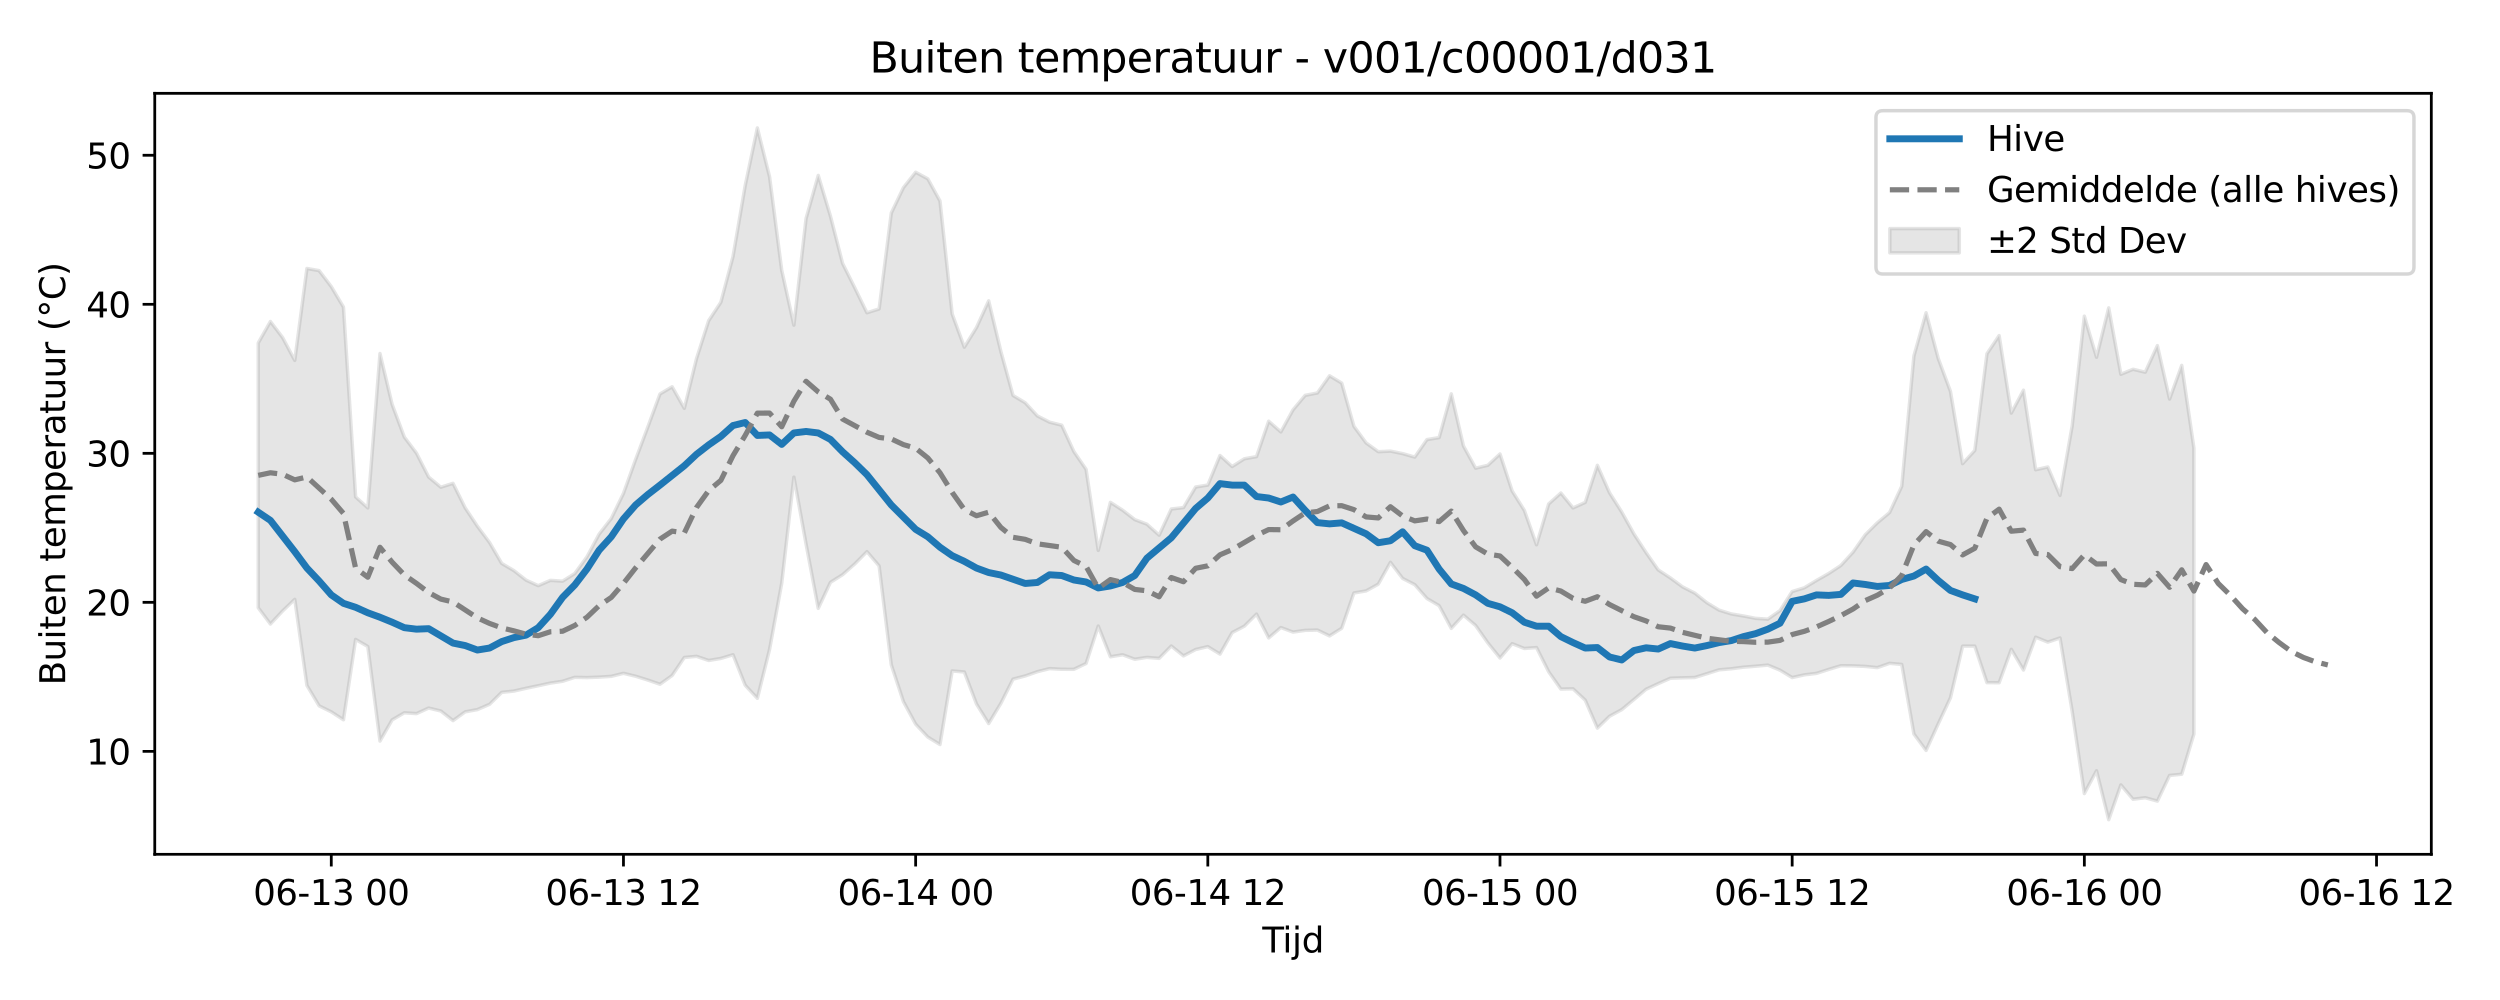 <?xml version="1.0" encoding="utf-8" standalone="no"?>
<!DOCTYPE svg PUBLIC "-//W3C//DTD SVG 1.1//EN"
  "http://www.w3.org/Graphics/SVG/1.1/DTD/svg11.dtd">
<svg xmlns:xlink="http://www.w3.org/1999/xlink" width="720pt" height="288pt" viewBox="0 0 720 288" xmlns="http://www.w3.org/2000/svg" version="1.1">
 <defs>
  <style type="text/css">*{stroke-linejoin: round; stroke-linecap: butt}</style>
 </defs>
 <g id="figure_1">
  <g id="patch_1">
   <path d="M 0 288 
L 720 288 
L 720 0 
L 0 0 
z
" style="fill: #ffffff"/>
  </g>
  <g id="axes_1">
   <g id="patch_2">
    <path d="M 44.57 246.04 
L 700.218 246.04 
L 700.218 26.88 
L 44.57 26.88 
z
" style="fill: #ffffff"/>
   </g>
   <g id="FillBetweenPolyCollection_1">
    <defs>
     <path id="m00e445d13a" d="M 74.372 -189.231 
L 74.372 -112.964 
L 77.878 -108.28 
L 81.384 -112.03 
L 84.891 -115.388 
L 88.397 -90.591 
L 91.903 -84.717 
L 95.409 -82.982 
L 98.915 -80.703 
L 102.421 -103.844 
L 105.927 -101.803 
L 109.434 -74.57 
L 112.94 -80.675 
L 116.446 -82.719 
L 119.952 -82.478 
L 123.458 -84.085 
L 126.964 -83.226 
L 130.47 -80.46 
L 133.977 -82.995 
L 137.483 -83.636 
L 140.989 -85.155 
L 144.495 -88.603 
L 148.001 -88.968 
L 151.507 -89.775 
L 155.013 -90.506 
L 158.519 -91.263 
L 162.026 -91.792 
L 165.532 -92.922 
L 169.038 -92.852 
L 172.544 -92.981 
L 176.05 -93.211 
L 179.556 -94.084 
L 183.062 -93.246 
L 186.569 -92.146 
L 190.075 -90.939 
L 193.581 -93.462 
L 197.087 -98.641 
L 200.593 -98.975 
L 204.099 -97.783 
L 207.605 -98.37 
L 211.112 -99.434 
L 214.618 -90.635 
L 218.124 -86.88 
L 221.63 -100.952 
L 225.136 -120.021 
L 228.642 -150.576 
L 232.148 -131.307 
L 235.655 -112.793 
L 239.161 -120.283 
L 242.667 -122.487 
L 246.173 -125.584 
L 249.679 -129.12 
L 253.185 -125.013 
L 256.691 -96.541 
L 260.197 -85.916 
L 263.704 -79.442 
L 267.21 -75.721 
L 270.716 -73.566 
L 274.222 -94.768 
L 277.728 -94.462 
L 281.234 -85.247 
L 284.74 -79.619 
L 288.247 -85.425 
L 291.753 -92.405 
L 295.259 -93.325 
L 298.765 -94.554 
L 302.271 -95.441 
L 305.777 -95.245 
L 309.283 -95.236 
L 312.79 -96.912 
L 316.296 -107.693 
L 319.802 -98.844 
L 323.308 -99.425 
L 326.814 -98.135 
L 330.32 -98.675 
L 333.826 -98.385 
L 337.333 -101.949 
L 340.839 -99.102 
L 344.345 -100.938 
L 347.851 -101.778 
L 351.357 -99.616 
L 354.863 -105.818 
L 358.369 -107.656 
L 361.875 -111.138 
L 365.382 -104.273 
L 368.888 -107.269 
L 372.394 -105.96 
L 375.9 -106.452 
L 379.406 -106.543 
L 382.912 -104.856 
L 386.418 -107.062 
L 389.925 -117.223 
L 393.431 -117.813 
L 396.937 -119.753 
L 400.443 -126.049 
L 403.949 -121.425 
L 407.455 -119.611 
L 410.961 -115.624 
L 414.468 -113.572 
L 417.974 -107.026 
L 421.48 -110.839 
L 424.986 -107.844 
L 428.492 -102.854 
L 431.998 -98.496 
L 435.504 -102.628 
L 439.011 -101.238 
L 442.517 -101.501 
L 446.023 -94.518 
L 449.529 -89.545 
L 453.035 -89.621 
L 456.541 -86.359 
L 460.047 -78.305 
L 463.553 -81.718 
L 467.06 -83.619 
L 470.566 -86.534 
L 474.072 -89.49 
L 477.578 -91.123 
L 481.084 -92.669 
L 484.59 -92.788 
L 488.096 -92.884 
L 491.603 -93.972 
L 495.109 -95.095 
L 498.615 -95.397 
L 502.121 -95.85 
L 505.627 -96.13 
L 509.133 -96.452 
L 512.639 -94.998 
L 516.146 -92.858 
L 519.652 -93.642 
L 523.158 -94.068 
L 526.664 -95.204 
L 530.17 -96.274 
L 533.676 -96.237 
L 537.182 -96.076 
L 540.689 -95.727 
L 544.195 -96.962 
L 547.701 -96.646 
L 551.207 -76.608 
L 554.713 -71.871 
L 558.219 -79.548 
L 561.725 -87.025 
L 565.231 -101.908 
L 568.738 -101.918 
L 572.244 -91.395 
L 575.75 -91.375 
L 579.256 -100.991 
L 582.762 -95.026 
L 586.268 -104.496 
L 589.774 -103.07 
L 593.281 -104.269 
L 596.787 -83.137 
L 600.293 -59.454 
L 603.799 -66.025 
L 607.305 -51.922 
L 610.811 -61.947 
L 614.317 -57.815 
L 617.824 -58.256 
L 621.33 -57.279 
L 624.836 -64.669 
L 628.342 -65.021 
L 631.848 -76.608 
L 631.848 -158.951 
L 631.848 -158.951 
L 628.342 -182.77 
L 624.836 -173.06 
L 621.33 -188.462 
L 617.824 -180.808 
L 614.317 -181.65 
L 610.811 -180.207 
L 607.305 -199.331 
L 603.799 -185.113 
L 600.293 -196.949 
L 596.787 -165.369 
L 593.281 -145.324 
L 589.774 -153.505 
L 586.268 -152.708 
L 582.762 -175.626 
L 579.256 -169.032 
L 575.75 -191.351 
L 572.244 -186.124 
L 568.738 -158.272 
L 565.231 -154.466 
L 561.725 -175.311 
L 558.219 -184.743 
L 554.713 -197.928 
L 551.207 -185.489 
L 547.701 -147.95 
L 544.195 -140.385 
L 540.689 -137.448 
L 537.182 -133.975 
L 533.676 -128.974 
L 530.17 -125.146 
L 526.664 -122.83 
L 523.158 -120.843 
L 519.652 -118.718 
L 516.146 -117.642 
L 512.639 -112.139 
L 509.133 -109.684 
L 505.627 -109.911 
L 502.121 -110.596 
L 498.615 -111.192 
L 495.109 -112.281 
L 491.603 -114.405 
L 488.096 -117.186 
L 484.59 -118.976 
L 481.084 -121.551 
L 477.578 -123.859 
L 474.072 -128.854 
L 470.566 -134.243 
L 467.06 -140.543 
L 463.553 -146.069 
L 460.047 -153.988 
L 456.541 -143.311 
L 453.035 -141.718 
L 449.529 -146.014 
L 446.023 -142.877 
L 442.517 -131.097 
L 439.011 -141.022 
L 435.504 -146.593 
L 431.998 -157.259 
L 428.492 -153.998 
L 424.986 -153.157 
L 421.48 -159.555 
L 417.974 -174.575 
L 414.468 -161.973 
L 410.961 -161.399 
L 407.455 -156.363 
L 403.949 -157.362 
L 400.443 -158.08 
L 396.937 -157.914 
L 393.431 -160.45 
L 389.925 -165.237 
L 386.418 -177.663 
L 382.912 -179.774 
L 379.406 -174.82 
L 375.9 -174.148 
L 372.394 -169.967 
L 368.888 -163.602 
L 365.382 -166.694 
L 361.875 -156.491 
L 358.369 -155.872 
L 354.863 -153.633 
L 351.357 -156.816 
L 347.851 -148.302 
L 344.345 -147.739 
L 340.839 -141.822 
L 337.333 -141.407 
L 333.826 -133.87 
L 330.32 -137.028 
L 326.814 -138.354 
L 323.308 -141.07 
L 319.802 -143.32 
L 316.296 -129.482 
L 312.79 -152.834 
L 309.283 -157.944 
L 305.777 -165.541 
L 302.271 -166.418 
L 298.765 -168.211 
L 295.259 -172.015 
L 291.753 -174.103 
L 288.247 -186.781 
L 284.74 -201.362 
L 281.234 -193.684 
L 277.728 -188.007 
L 274.222 -197.6 
L 270.716 -230.114 
L 267.21 -236.495 
L 263.704 -238.401 
L 260.197 -233.977 
L 256.691 -226.643 
L 253.185 -199.029 
L 249.679 -197.926 
L 246.173 -205.134 
L 242.667 -212.142 
L 239.161 -225.791 
L 235.655 -237.477 
L 232.148 -225.067 
L 228.642 -194.353 
L 225.136 -210.173 
L 221.63 -237.11 
L 218.124 -251.158 
L 214.618 -234.572 
L 211.112 -214.145 
L 207.605 -200.943 
L 204.099 -195.645 
L 200.593 -184.704 
L 197.087 -170.405 
L 193.581 -176.605 
L 190.075 -174.531 
L 186.569 -165.005 
L 183.062 -155.669 
L 179.556 -145.9 
L 176.05 -138.68 
L 172.544 -134.168 
L 169.038 -127.615 
L 165.532 -122.824 
L 162.026 -120.623 
L 158.519 -120.858 
L 155.013 -119.333 
L 151.507 -120.923 
L 148.001 -123.671 
L 144.495 -125.732 
L 140.989 -131.755 
L 137.483 -136.462 
L 133.977 -141.723 
L 130.47 -148.805 
L 126.964 -147.684 
L 123.458 -150.606 
L 119.952 -157.486 
L 116.446 -162.129 
L 112.94 -171.51 
L 109.434 -186.192 
L 105.927 -141.724 
L 102.421 -144.891 
L 98.915 -199.563 
L 95.409 -205.458 
L 91.903 -210.059 
L 88.397 -210.685 
L 84.891 -184.212 
L 81.384 -190.798 
L 77.878 -195.407 
L 74.372 -189.231 
z
" style="stroke: #808080; stroke-opacity: 0.2"/>
    </defs>
    <g clip-path="url(#p3cb24a5e88)">
     <use xlink:href="#m00e445d13a" x="0" y="288" style="fill: #808080; fill-opacity: 0.2; stroke: #808080; stroke-opacity: 0.2"/>
    </g>
   </g>
   <g id="matplotlib.axis_1">
    <g id="xtick_1">
     <g id="line2d_1">
      <defs>
       <path id="m44e65274ff" d="M 0 0 
L 0 3.5 
" style="stroke: #000000; stroke-width: 0.8"/>
      </defs>
      <g>
       <use xlink:href="#m44e65274ff" x="95.409" y="246.04" style="stroke: #000000; stroke-width: 0.8"/>
      </g>
     </g>
     <g id="text_1">
      <!-- 06-13 00 -->
      <g transform="translate(72.929 260.638) scale(0.1 -0.1)">
       <defs>
        <path id="DejaVuSans-30" d="M 2034 4250 
Q 1547 4250 1301 3770 
Q 1056 3291 1056 2328 
Q 1056 1369 1301 889 
Q 1547 409 2034 409 
Q 2525 409 2770 889 
Q 3016 1369 3016 2328 
Q 3016 3291 2770 3770 
Q 2525 4250 2034 4250 
z
M 2034 4750 
Q 2819 4750 3233 4129 
Q 3647 3509 3647 2328 
Q 3647 1150 3233 529 
Q 2819 -91 2034 -91 
Q 1250 -91 836 529 
Q 422 1150 422 2328 
Q 422 3509 836 4129 
Q 1250 4750 2034 4750 
z
" transform="scale(0.016)"/>
        <path id="DejaVuSans-36" d="M 2113 2584 
Q 1688 2584 1439 2293 
Q 1191 2003 1191 1497 
Q 1191 994 1439 701 
Q 1688 409 2113 409 
Q 2538 409 2786 701 
Q 3034 994 3034 1497 
Q 3034 2003 2786 2293 
Q 2538 2584 2113 2584 
z
M 3366 4563 
L 3366 3988 
Q 3128 4100 2886 4159 
Q 2644 4219 2406 4219 
Q 1781 4219 1451 3797 
Q 1122 3375 1075 2522 
Q 1259 2794 1537 2939 
Q 1816 3084 2150 3084 
Q 2853 3084 3261 2657 
Q 3669 2231 3669 1497 
Q 3669 778 3244 343 
Q 2819 -91 2113 -91 
Q 1303 -91 875 529 
Q 447 1150 447 2328 
Q 447 3434 972 4092 
Q 1497 4750 2381 4750 
Q 2619 4750 2861 4703 
Q 3103 4656 3366 4563 
z
" transform="scale(0.016)"/>
        <path id="DejaVuSans-2d" d="M 313 2009 
L 1997 2009 
L 1997 1497 
L 313 1497 
L 313 2009 
z
" transform="scale(0.016)"/>
        <path id="DejaVuSans-31" d="M 794 531 
L 1825 531 
L 1825 4091 
L 703 3866 
L 703 4441 
L 1819 4666 
L 2450 4666 
L 2450 531 
L 3481 531 
L 3481 0 
L 794 0 
L 794 531 
z
" transform="scale(0.016)"/>
        <path id="DejaVuSans-33" d="M 2597 2516 
Q 3050 2419 3304 2112 
Q 3559 1806 3559 1356 
Q 3559 666 3084 287 
Q 2609 -91 1734 -91 
Q 1441 -91 1130 -33 
Q 819 25 488 141 
L 488 750 
Q 750 597 1062 519 
Q 1375 441 1716 441 
Q 2309 441 2620 675 
Q 2931 909 2931 1356 
Q 2931 1769 2642 2001 
Q 2353 2234 1838 2234 
L 1294 2234 
L 1294 2753 
L 1863 2753 
Q 2328 2753 2575 2939 
Q 2822 3125 2822 3475 
Q 2822 3834 2567 4026 
Q 2313 4219 1838 4219 
Q 1578 4219 1281 4162 
Q 984 4106 628 3988 
L 628 4550 
Q 988 4650 1302 4700 
Q 1616 4750 1894 4750 
Q 2613 4750 3031 4423 
Q 3450 4097 3450 3541 
Q 3450 3153 3228 2886 
Q 3006 2619 2597 2516 
z
" transform="scale(0.016)"/>
        <path id="DejaVuSans-20" transform="scale(0.016)"/>
       </defs>
       <use xlink:href="#DejaVuSans-30"/>
       <use xlink:href="#DejaVuSans-36" transform="translate(63.623 0)"/>
       <use xlink:href="#DejaVuSans-2d" transform="translate(127.246 0)"/>
       <use xlink:href="#DejaVuSans-31" transform="translate(163.33 0)"/>
       <use xlink:href="#DejaVuSans-33" transform="translate(226.953 0)"/>
       <use xlink:href="#DejaVuSans-20" transform="translate(290.576 0)"/>
       <use xlink:href="#DejaVuSans-30" transform="translate(322.363 0)"/>
       <use xlink:href="#DejaVuSans-30" transform="translate(385.986 0)"/>
      </g>
     </g>
    </g>
    <g id="xtick_2">
     <g id="line2d_2">
      <g>
       <use xlink:href="#m44e65274ff" x="179.556" y="246.04" style="stroke: #000000; stroke-width: 0.8"/>
      </g>
     </g>
     <g id="text_2">
      <!-- 06-13 12 -->
      <g transform="translate(157.076 260.638) scale(0.1 -0.1)">
       <defs>
        <path id="DejaVuSans-32" d="M 1228 531 
L 3431 531 
L 3431 0 
L 469 0 
L 469 531 
Q 828 903 1448 1529 
Q 2069 2156 2228 2338 
Q 2531 2678 2651 2914 
Q 2772 3150 2772 3378 
Q 2772 3750 2511 3984 
Q 2250 4219 1831 4219 
Q 1534 4219 1204 4116 
Q 875 4013 500 3803 
L 500 4441 
Q 881 4594 1212 4672 
Q 1544 4750 1819 4750 
Q 2544 4750 2975 4387 
Q 3406 4025 3406 3419 
Q 3406 3131 3298 2873 
Q 3191 2616 2906 2266 
Q 2828 2175 2409 1742 
Q 1991 1309 1228 531 
z
" transform="scale(0.016)"/>
       </defs>
       <use xlink:href="#DejaVuSans-30"/>
       <use xlink:href="#DejaVuSans-36" transform="translate(63.623 0)"/>
       <use xlink:href="#DejaVuSans-2d" transform="translate(127.246 0)"/>
       <use xlink:href="#DejaVuSans-31" transform="translate(163.33 0)"/>
       <use xlink:href="#DejaVuSans-33" transform="translate(226.953 0)"/>
       <use xlink:href="#DejaVuSans-20" transform="translate(290.576 0)"/>
       <use xlink:href="#DejaVuSans-31" transform="translate(322.363 0)"/>
       <use xlink:href="#DejaVuSans-32" transform="translate(385.986 0)"/>
      </g>
     </g>
    </g>
    <g id="xtick_3">
     <g id="line2d_3">
      <g>
       <use xlink:href="#m44e65274ff" x="263.704" y="246.04" style="stroke: #000000; stroke-width: 0.8"/>
      </g>
     </g>
     <g id="text_3">
      <!-- 06-14 00 -->
      <g transform="translate(241.223 260.638) scale(0.1 -0.1)">
       <defs>
        <path id="DejaVuSans-34" d="M 2419 4116 
L 825 1625 
L 2419 1625 
L 2419 4116 
z
M 2253 4666 
L 3047 4666 
L 3047 1625 
L 3713 1625 
L 3713 1100 
L 3047 1100 
L 3047 0 
L 2419 0 
L 2419 1100 
L 313 1100 
L 313 1709 
L 2253 4666 
z
" transform="scale(0.016)"/>
       </defs>
       <use xlink:href="#DejaVuSans-30"/>
       <use xlink:href="#DejaVuSans-36" transform="translate(63.623 0)"/>
       <use xlink:href="#DejaVuSans-2d" transform="translate(127.246 0)"/>
       <use xlink:href="#DejaVuSans-31" transform="translate(163.33 0)"/>
       <use xlink:href="#DejaVuSans-34" transform="translate(226.953 0)"/>
       <use xlink:href="#DejaVuSans-20" transform="translate(290.576 0)"/>
       <use xlink:href="#DejaVuSans-30" transform="translate(322.363 0)"/>
       <use xlink:href="#DejaVuSans-30" transform="translate(385.986 0)"/>
      </g>
     </g>
    </g>
    <g id="xtick_4">
     <g id="line2d_4">
      <g>
       <use xlink:href="#m44e65274ff" x="347.851" y="246.04" style="stroke: #000000; stroke-width: 0.8"/>
      </g>
     </g>
     <g id="text_4">
      <!-- 06-14 12 -->
      <g transform="translate(325.37 260.638) scale(0.1 -0.1)">
       <use xlink:href="#DejaVuSans-30"/>
       <use xlink:href="#DejaVuSans-36" transform="translate(63.623 0)"/>
       <use xlink:href="#DejaVuSans-2d" transform="translate(127.246 0)"/>
       <use xlink:href="#DejaVuSans-31" transform="translate(163.33 0)"/>
       <use xlink:href="#DejaVuSans-34" transform="translate(226.953 0)"/>
       <use xlink:href="#DejaVuSans-20" transform="translate(290.576 0)"/>
       <use xlink:href="#DejaVuSans-31" transform="translate(322.363 0)"/>
       <use xlink:href="#DejaVuSans-32" transform="translate(385.986 0)"/>
      </g>
     </g>
    </g>
    <g id="xtick_5">
     <g id="line2d_5">
      <g>
       <use xlink:href="#m44e65274ff" x="431.998" y="246.04" style="stroke: #000000; stroke-width: 0.8"/>
      </g>
     </g>
     <g id="text_5">
      <!-- 06-15 00 -->
      <g transform="translate(409.518 260.638) scale(0.1 -0.1)">
       <defs>
        <path id="DejaVuSans-35" d="M 691 4666 
L 3169 4666 
L 3169 4134 
L 1269 4134 
L 1269 2991 
Q 1406 3038 1543 3061 
Q 1681 3084 1819 3084 
Q 2600 3084 3056 2656 
Q 3513 2228 3513 1497 
Q 3513 744 3044 326 
Q 2575 -91 1722 -91 
Q 1428 -91 1123 -41 
Q 819 9 494 109 
L 494 744 
Q 775 591 1075 516 
Q 1375 441 1709 441 
Q 2250 441 2565 725 
Q 2881 1009 2881 1497 
Q 2881 1984 2565 2268 
Q 2250 2553 1709 2553 
Q 1456 2553 1204 2497 
Q 953 2441 691 2322 
L 691 4666 
z
" transform="scale(0.016)"/>
       </defs>
       <use xlink:href="#DejaVuSans-30"/>
       <use xlink:href="#DejaVuSans-36" transform="translate(63.623 0)"/>
       <use xlink:href="#DejaVuSans-2d" transform="translate(127.246 0)"/>
       <use xlink:href="#DejaVuSans-31" transform="translate(163.33 0)"/>
       <use xlink:href="#DejaVuSans-35" transform="translate(226.953 0)"/>
       <use xlink:href="#DejaVuSans-20" transform="translate(290.576 0)"/>
       <use xlink:href="#DejaVuSans-30" transform="translate(322.363 0)"/>
       <use xlink:href="#DejaVuSans-30" transform="translate(385.986 0)"/>
      </g>
     </g>
    </g>
    <g id="xtick_6">
     <g id="line2d_6">
      <g>
       <use xlink:href="#m44e65274ff" x="516.146" y="246.04" style="stroke: #000000; stroke-width: 0.8"/>
      </g>
     </g>
     <g id="text_6">
      <!-- 06-15 12 -->
      <g transform="translate(493.665 260.638) scale(0.1 -0.1)">
       <use xlink:href="#DejaVuSans-30"/>
       <use xlink:href="#DejaVuSans-36" transform="translate(63.623 0)"/>
       <use xlink:href="#DejaVuSans-2d" transform="translate(127.246 0)"/>
       <use xlink:href="#DejaVuSans-31" transform="translate(163.33 0)"/>
       <use xlink:href="#DejaVuSans-35" transform="translate(226.953 0)"/>
       <use xlink:href="#DejaVuSans-20" transform="translate(290.576 0)"/>
       <use xlink:href="#DejaVuSans-31" transform="translate(322.363 0)"/>
       <use xlink:href="#DejaVuSans-32" transform="translate(385.986 0)"/>
      </g>
     </g>
    </g>
    <g id="xtick_7">
     <g id="line2d_7">
      <g>
       <use xlink:href="#m44e65274ff" x="600.293" y="246.04" style="stroke: #000000; stroke-width: 0.8"/>
      </g>
     </g>
     <g id="text_7">
      <!-- 06-16 00 -->
      <g transform="translate(577.812 260.638) scale(0.1 -0.1)">
       <use xlink:href="#DejaVuSans-30"/>
       <use xlink:href="#DejaVuSans-36" transform="translate(63.623 0)"/>
       <use xlink:href="#DejaVuSans-2d" transform="translate(127.246 0)"/>
       <use xlink:href="#DejaVuSans-31" transform="translate(163.33 0)"/>
       <use xlink:href="#DejaVuSans-36" transform="translate(226.953 0)"/>
       <use xlink:href="#DejaVuSans-20" transform="translate(290.576 0)"/>
       <use xlink:href="#DejaVuSans-30" transform="translate(322.363 0)"/>
       <use xlink:href="#DejaVuSans-30" transform="translate(385.986 0)"/>
      </g>
     </g>
    </g>
    <g id="xtick_8">
     <g id="line2d_8">
      <g>
       <use xlink:href="#m44e65274ff" x="684.44" y="246.04" style="stroke: #000000; stroke-width: 0.8"/>
      </g>
     </g>
     <g id="text_8">
      <!-- 06-16 12 -->
      <g transform="translate(661.96 260.638) scale(0.1 -0.1)">
       <use xlink:href="#DejaVuSans-30"/>
       <use xlink:href="#DejaVuSans-36" transform="translate(63.623 0)"/>
       <use xlink:href="#DejaVuSans-2d" transform="translate(127.246 0)"/>
       <use xlink:href="#DejaVuSans-31" transform="translate(163.33 0)"/>
       <use xlink:href="#DejaVuSans-36" transform="translate(226.953 0)"/>
       <use xlink:href="#DejaVuSans-20" transform="translate(290.576 0)"/>
       <use xlink:href="#DejaVuSans-31" transform="translate(322.363 0)"/>
       <use xlink:href="#DejaVuSans-32" transform="translate(385.986 0)"/>
      </g>
     </g>
    </g>
    <g id="text_9">
     <!-- Tijd -->
     <g transform="translate(363.544 274.317) scale(0.1 -0.1)">
      <defs>
       <path id="DejaVuSans-54" d="M -19 4666 
L 3928 4666 
L 3928 4134 
L 2272 4134 
L 2272 0 
L 1638 0 
L 1638 4134 
L -19 4134 
L -19 4666 
z
" transform="scale(0.016)"/>
       <path id="DejaVuSans-69" d="M 603 3500 
L 1178 3500 
L 1178 0 
L 603 0 
L 603 3500 
z
M 603 4863 
L 1178 4863 
L 1178 4134 
L 603 4134 
L 603 4863 
z
" transform="scale(0.016)"/>
       <path id="DejaVuSans-6a" d="M 603 3500 
L 1178 3500 
L 1178 -63 
Q 1178 -731 923 -1031 
Q 669 -1331 103 -1331 
L -116 -1331 
L -116 -844 
L 38 -844 
Q 366 -844 484 -692 
Q 603 -541 603 -63 
L 603 3500 
z
M 603 4863 
L 1178 4863 
L 1178 4134 
L 603 4134 
L 603 4863 
z
" transform="scale(0.016)"/>
       <path id="DejaVuSans-64" d="M 2906 2969 
L 2906 4863 
L 3481 4863 
L 3481 0 
L 2906 0 
L 2906 525 
Q 2725 213 2448 61 
Q 2172 -91 1784 -91 
Q 1150 -91 751 415 
Q 353 922 353 1747 
Q 353 2572 751 3078 
Q 1150 3584 1784 3584 
Q 2172 3584 2448 3432 
Q 2725 3281 2906 2969 
z
M 947 1747 
Q 947 1113 1208 752 
Q 1469 391 1925 391 
Q 2381 391 2643 752 
Q 2906 1113 2906 1747 
Q 2906 2381 2643 2742 
Q 2381 3103 1925 3103 
Q 1469 3103 1208 2742 
Q 947 2381 947 1747 
z
" transform="scale(0.016)"/>
      </defs>
      <use xlink:href="#DejaVuSans-54"/>
      <use xlink:href="#DejaVuSans-69" transform="translate(57.959 0)"/>
      <use xlink:href="#DejaVuSans-6a" transform="translate(85.742 0)"/>
      <use xlink:href="#DejaVuSans-64" transform="translate(113.525 0)"/>
     </g>
    </g>
   </g>
   <g id="matplotlib.axis_2">
    <g id="ytick_1">
     <g id="line2d_9">
      <defs>
       <path id="md3a5e7efe9" d="M 0 0 
L -3.5 0 
" style="stroke: #000000; stroke-width: 0.8"/>
      </defs>
      <g>
       <use xlink:href="#md3a5e7efe9" x="44.57" y="216.393" style="stroke: #000000; stroke-width: 0.8"/>
      </g>
     </g>
     <g id="text_10">
      <!-- 10 -->
      <g transform="translate(24.845 220.192) scale(0.1 -0.1)">
       <use xlink:href="#DejaVuSans-31"/>
       <use xlink:href="#DejaVuSans-30" transform="translate(63.623 0)"/>
      </g>
     </g>
    </g>
    <g id="ytick_2">
     <g id="line2d_10">
      <g>
       <use xlink:href="#md3a5e7efe9" x="44.57" y="173.475" style="stroke: #000000; stroke-width: 0.8"/>
      </g>
     </g>
     <g id="text_11">
      <!-- 20 -->
      <g transform="translate(24.845 177.274) scale(0.1 -0.1)">
       <use xlink:href="#DejaVuSans-32"/>
       <use xlink:href="#DejaVuSans-30" transform="translate(63.623 0)"/>
      </g>
     </g>
    </g>
    <g id="ytick_3">
     <g id="line2d_11">
      <g>
       <use xlink:href="#md3a5e7efe9" x="44.57" y="130.557" style="stroke: #000000; stroke-width: 0.8"/>
      </g>
     </g>
     <g id="text_12">
      <!-- 30 -->
      <g transform="translate(24.845 134.356) scale(0.1 -0.1)">
       <use xlink:href="#DejaVuSans-33"/>
       <use xlink:href="#DejaVuSans-30" transform="translate(63.623 0)"/>
      </g>
     </g>
    </g>
    <g id="ytick_4">
     <g id="line2d_12">
      <g>
       <use xlink:href="#md3a5e7efe9" x="44.57" y="87.638" style="stroke: #000000; stroke-width: 0.8"/>
      </g>
     </g>
     <g id="text_13">
      <!-- 40 -->
      <g transform="translate(24.845 91.438) scale(0.1 -0.1)">
       <use xlink:href="#DejaVuSans-34"/>
       <use xlink:href="#DejaVuSans-30" transform="translate(63.623 0)"/>
      </g>
     </g>
    </g>
    <g id="ytick_5">
     <g id="line2d_13">
      <g>
       <use xlink:href="#md3a5e7efe9" x="44.57" y="44.72" style="stroke: #000000; stroke-width: 0.8"/>
      </g>
     </g>
     <g id="text_14">
      <!-- 50 -->
      <g transform="translate(24.845 48.519) scale(0.1 -0.1)">
       <use xlink:href="#DejaVuSans-35"/>
       <use xlink:href="#DejaVuSans-30" transform="translate(63.623 0)"/>
      </g>
     </g>
    </g>
    <g id="text_15">
     <!-- Buiten temperatuur (°C) -->
     <g transform="translate(18.765 197.355) rotate(-90) scale(0.1 -0.1)">
      <defs>
       <path id="DejaVuSans-42" d="M 1259 2228 
L 1259 519 
L 2272 519 
Q 2781 519 3026 730 
Q 3272 941 3272 1375 
Q 3272 1813 3026 2020 
Q 2781 2228 2272 2228 
L 1259 2228 
z
M 1259 4147 
L 1259 2741 
L 2194 2741 
Q 2656 2741 2882 2914 
Q 3109 3088 3109 3444 
Q 3109 3797 2882 3972 
Q 2656 4147 2194 4147 
L 1259 4147 
z
M 628 4666 
L 2241 4666 
Q 2963 4666 3353 4366 
Q 3744 4066 3744 3513 
Q 3744 3084 3544 2831 
Q 3344 2578 2956 2516 
Q 3422 2416 3680 2098 
Q 3938 1781 3938 1306 
Q 3938 681 3513 340 
Q 3088 0 2303 0 
L 628 0 
L 628 4666 
z
" transform="scale(0.016)"/>
       <path id="DejaVuSans-75" d="M 544 1381 
L 544 3500 
L 1119 3500 
L 1119 1403 
Q 1119 906 1312 657 
Q 1506 409 1894 409 
Q 2359 409 2629 706 
Q 2900 1003 2900 1516 
L 2900 3500 
L 3475 3500 
L 3475 0 
L 2900 0 
L 2900 538 
Q 2691 219 2414 64 
Q 2138 -91 1772 -91 
Q 1169 -91 856 284 
Q 544 659 544 1381 
z
M 1991 3584 
L 1991 3584 
z
" transform="scale(0.016)"/>
       <path id="DejaVuSans-74" d="M 1172 4494 
L 1172 3500 
L 2356 3500 
L 2356 3053 
L 1172 3053 
L 1172 1153 
Q 1172 725 1289 603 
Q 1406 481 1766 481 
L 2356 481 
L 2356 0 
L 1766 0 
Q 1100 0 847 248 
Q 594 497 594 1153 
L 594 3053 
L 172 3053 
L 172 3500 
L 594 3500 
L 594 4494 
L 1172 4494 
z
" transform="scale(0.016)"/>
       <path id="DejaVuSans-65" d="M 3597 1894 
L 3597 1613 
L 953 1613 
Q 991 1019 1311 708 
Q 1631 397 2203 397 
Q 2534 397 2845 478 
Q 3156 559 3463 722 
L 3463 178 
Q 3153 47 2828 -22 
Q 2503 -91 2169 -91 
Q 1331 -91 842 396 
Q 353 884 353 1716 
Q 353 2575 817 3079 
Q 1281 3584 2069 3584 
Q 2775 3584 3186 3129 
Q 3597 2675 3597 1894 
z
M 3022 2063 
Q 3016 2534 2758 2815 
Q 2500 3097 2075 3097 
Q 1594 3097 1305 2825 
Q 1016 2553 972 2059 
L 3022 2063 
z
" transform="scale(0.016)"/>
       <path id="DejaVuSans-6e" d="M 3513 2113 
L 3513 0 
L 2938 0 
L 2938 2094 
Q 2938 2591 2744 2837 
Q 2550 3084 2163 3084 
Q 1697 3084 1428 2787 
Q 1159 2491 1159 1978 
L 1159 0 
L 581 0 
L 581 3500 
L 1159 3500 
L 1159 2956 
Q 1366 3272 1645 3428 
Q 1925 3584 2291 3584 
Q 2894 3584 3203 3211 
Q 3513 2838 3513 2113 
z
" transform="scale(0.016)"/>
       <path id="DejaVuSans-6d" d="M 3328 2828 
Q 3544 3216 3844 3400 
Q 4144 3584 4550 3584 
Q 5097 3584 5394 3201 
Q 5691 2819 5691 2113 
L 5691 0 
L 5113 0 
L 5113 2094 
Q 5113 2597 4934 2840 
Q 4756 3084 4391 3084 
Q 3944 3084 3684 2787 
Q 3425 2491 3425 1978 
L 3425 0 
L 2847 0 
L 2847 2094 
Q 2847 2600 2669 2842 
Q 2491 3084 2119 3084 
Q 1678 3084 1418 2786 
Q 1159 2488 1159 1978 
L 1159 0 
L 581 0 
L 581 3500 
L 1159 3500 
L 1159 2956 
Q 1356 3278 1631 3431 
Q 1906 3584 2284 3584 
Q 2666 3584 2933 3390 
Q 3200 3197 3328 2828 
z
" transform="scale(0.016)"/>
       <path id="DejaVuSans-70" d="M 1159 525 
L 1159 -1331 
L 581 -1331 
L 581 3500 
L 1159 3500 
L 1159 2969 
Q 1341 3281 1617 3432 
Q 1894 3584 2278 3584 
Q 2916 3584 3314 3078 
Q 3713 2572 3713 1747 
Q 3713 922 3314 415 
Q 2916 -91 2278 -91 
Q 1894 -91 1617 61 
Q 1341 213 1159 525 
z
M 3116 1747 
Q 3116 2381 2855 2742 
Q 2594 3103 2138 3103 
Q 1681 3103 1420 2742 
Q 1159 2381 1159 1747 
Q 1159 1113 1420 752 
Q 1681 391 2138 391 
Q 2594 391 2855 752 
Q 3116 1113 3116 1747 
z
" transform="scale(0.016)"/>
       <path id="DejaVuSans-72" d="M 2631 2963 
Q 2534 3019 2420 3045 
Q 2306 3072 2169 3072 
Q 1681 3072 1420 2755 
Q 1159 2438 1159 1844 
L 1159 0 
L 581 0 
L 581 3500 
L 1159 3500 
L 1159 2956 
Q 1341 3275 1631 3429 
Q 1922 3584 2338 3584 
Q 2397 3584 2469 3576 
Q 2541 3569 2628 3553 
L 2631 2963 
z
" transform="scale(0.016)"/>
       <path id="DejaVuSans-61" d="M 2194 1759 
Q 1497 1759 1228 1600 
Q 959 1441 959 1056 
Q 959 750 1161 570 
Q 1363 391 1709 391 
Q 2188 391 2477 730 
Q 2766 1069 2766 1631 
L 2766 1759 
L 2194 1759 
z
M 3341 1997 
L 3341 0 
L 2766 0 
L 2766 531 
Q 2569 213 2275 61 
Q 1981 -91 1556 -91 
Q 1019 -91 701 211 
Q 384 513 384 1019 
Q 384 1609 779 1909 
Q 1175 2209 1959 2209 
L 2766 2209 
L 2766 2266 
Q 2766 2663 2505 2880 
Q 2244 3097 1772 3097 
Q 1472 3097 1187 3025 
Q 903 2953 641 2809 
L 641 3341 
Q 956 3463 1253 3523 
Q 1550 3584 1831 3584 
Q 2591 3584 2966 3190 
Q 3341 2797 3341 1997 
z
" transform="scale(0.016)"/>
       <path id="DejaVuSans-28" d="M 1984 4856 
Q 1566 4138 1362 3434 
Q 1159 2731 1159 2009 
Q 1159 1288 1364 580 
Q 1569 -128 1984 -844 
L 1484 -844 
Q 1016 -109 783 600 
Q 550 1309 550 2009 
Q 550 2706 781 3412 
Q 1013 4119 1484 4856 
L 1984 4856 
z
" transform="scale(0.016)"/>
       <path id="DejaVuSans-b0" d="M 1600 4347 
Q 1350 4347 1178 4173 
Q 1006 4000 1006 3750 
Q 1006 3503 1178 3333 
Q 1350 3163 1600 3163 
Q 1850 3163 2022 3333 
Q 2194 3503 2194 3750 
Q 2194 3997 2020 4172 
Q 1847 4347 1600 4347 
z
M 1600 4750 
Q 1800 4750 1984 4673 
Q 2169 4597 2303 4453 
Q 2447 4313 2519 4134 
Q 2591 3956 2591 3750 
Q 2591 3338 2302 3052 
Q 2013 2766 1594 2766 
Q 1172 2766 890 3047 
Q 609 3328 609 3750 
Q 609 4169 896 4459 
Q 1184 4750 1600 4750 
z
" transform="scale(0.016)"/>
       <path id="DejaVuSans-43" d="M 4122 4306 
L 4122 3641 
Q 3803 3938 3442 4084 
Q 3081 4231 2675 4231 
Q 1875 4231 1450 3742 
Q 1025 3253 1025 2328 
Q 1025 1406 1450 917 
Q 1875 428 2675 428 
Q 3081 428 3442 575 
Q 3803 722 4122 1019 
L 4122 359 
Q 3791 134 3420 21 
Q 3050 -91 2638 -91 
Q 1578 -91 968 557 
Q 359 1206 359 2328 
Q 359 3453 968 4101 
Q 1578 4750 2638 4750 
Q 3056 4750 3426 4639 
Q 3797 4528 4122 4306 
z
" transform="scale(0.016)"/>
       <path id="DejaVuSans-29" d="M 513 4856 
L 1013 4856 
Q 1481 4119 1714 3412 
Q 1947 2706 1947 2009 
Q 1947 1309 1714 600 
Q 1481 -109 1013 -844 
L 513 -844 
Q 928 -128 1133 580 
Q 1338 1288 1338 2009 
Q 1338 2731 1133 3434 
Q 928 4138 513 4856 
z
" transform="scale(0.016)"/>
      </defs>
      <use xlink:href="#DejaVuSans-42"/>
      <use xlink:href="#DejaVuSans-75" transform="translate(68.604 0)"/>
      <use xlink:href="#DejaVuSans-69" transform="translate(131.982 0)"/>
      <use xlink:href="#DejaVuSans-74" transform="translate(159.766 0)"/>
      <use xlink:href="#DejaVuSans-65" transform="translate(198.975 0)"/>
      <use xlink:href="#DejaVuSans-6e" transform="translate(260.498 0)"/>
      <use xlink:href="#DejaVuSans-20" transform="translate(323.877 0)"/>
      <use xlink:href="#DejaVuSans-74" transform="translate(355.664 0)"/>
      <use xlink:href="#DejaVuSans-65" transform="translate(394.873 0)"/>
      <use xlink:href="#DejaVuSans-6d" transform="translate(456.396 0)"/>
      <use xlink:href="#DejaVuSans-70" transform="translate(553.809 0)"/>
      <use xlink:href="#DejaVuSans-65" transform="translate(617.285 0)"/>
      <use xlink:href="#DejaVuSans-72" transform="translate(678.809 0)"/>
      <use xlink:href="#DejaVuSans-61" transform="translate(719.922 0)"/>
      <use xlink:href="#DejaVuSans-74" transform="translate(781.201 0)"/>
      <use xlink:href="#DejaVuSans-75" transform="translate(820.41 0)"/>
      <use xlink:href="#DejaVuSans-75" transform="translate(883.789 0)"/>
      <use xlink:href="#DejaVuSans-72" transform="translate(947.168 0)"/>
      <use xlink:href="#DejaVuSans-20" transform="translate(988.281 0)"/>
      <use xlink:href="#DejaVuSans-28" transform="translate(1020.068 0)"/>
      <use xlink:href="#DejaVuSans-b0" transform="translate(1059.082 0)"/>
      <use xlink:href="#DejaVuSans-43" transform="translate(1109.082 0)"/>
      <use xlink:href="#DejaVuSans-29" transform="translate(1178.906 0)"/>
     </g>
    </g>
   </g>
   <g id="line2d_14">
    <path d="M 74.372 147.509 
L 77.878 149.87 
L 84.891 158.883 
L 88.397 163.604 
L 91.903 167.323 
L 95.409 171.329 
L 98.915 173.761 
L 102.421 174.906 
L 105.927 176.479 
L 109.434 177.767 
L 112.94 179.197 
L 116.446 180.771 
L 119.952 181.2 
L 123.458 181.057 
L 130.47 185.206 
L 133.977 185.921 
L 137.483 187.209 
L 140.989 186.637 
L 144.495 184.777 
L 148.001 183.632 
L 151.507 182.917 
L 155.013 180.771 
L 158.519 176.908 
L 162.026 172.044 
L 165.532 168.468 
L 169.038 163.89 
L 172.544 158.454 
L 176.05 154.591 
L 179.556 149.441 
L 183.062 145.435 
L 186.569 142.431 
L 190.075 139.713 
L 197.087 134.133 
L 200.593 130.843 
L 204.099 128.125 
L 207.605 125.693 
L 211.112 122.545 
L 214.618 121.687 
L 218.124 125.407 
L 221.63 125.263 
L 225.136 127.982 
L 228.642 124.691 
L 232.148 124.262 
L 235.655 124.691 
L 239.161 126.551 
L 242.667 130.128 
L 246.173 133.275 
L 249.679 136.708 
L 256.691 145.435 
L 263.704 152.445 
L 267.21 154.591 
L 270.716 157.595 
L 274.222 160.027 
L 277.728 161.672 
L 281.234 163.604 
L 284.74 164.891 
L 288.247 165.607 
L 295.259 168.039 
L 298.765 167.753 
L 302.271 165.535 
L 305.777 165.75 
L 309.283 167.037 
L 312.79 167.609 
L 316.296 169.326 
L 319.802 168.754 
L 323.308 167.753 
L 326.814 165.75 
L 330.32 160.743 
L 337.333 154.877 
L 344.345 146.436 
L 347.851 143.432 
L 351.357 139.283 
L 354.863 139.713 
L 358.369 139.713 
L 361.875 143.003 
L 365.382 143.432 
L 368.888 144.577 
L 372.394 143.146 
L 375.9 147.009 
L 379.406 150.514 
L 382.912 150.871 
L 386.418 150.585 
L 393.431 153.733 
L 396.937 156.308 
L 400.443 155.735 
L 403.949 153.16 
L 407.455 157.166 
L 410.961 158.454 
L 414.468 163.89 
L 417.974 168.182 
L 421.48 169.469 
L 424.986 171.329 
L 428.492 173.761 
L 431.998 174.763 
L 435.504 176.479 
L 439.011 179.197 
L 442.517 180.342 
L 446.023 180.342 
L 449.529 183.346 
L 453.035 185.063 
L 456.541 186.637 
L 460.047 186.494 
L 463.553 189.212 
L 467.06 190.07 
L 470.566 187.352 
L 474.072 186.565 
L 477.578 186.923 
L 481.084 185.349 
L 484.59 186.064 
L 488.096 186.637 
L 491.603 185.921 
L 495.109 185.063 
L 498.615 184.491 
L 502.121 183.346 
L 505.627 182.488 
L 509.133 181.2 
L 512.639 179.484 
L 516.146 173.189 
L 519.652 172.474 
L 523.158 171.329 
L 526.664 171.472 
L 530.17 171.186 
L 533.676 167.896 
L 537.182 168.325 
L 540.689 168.897 
L 544.195 168.611 
L 547.701 166.894 
L 551.207 165.893 
L 554.713 163.89 
L 558.219 167.18 
L 561.725 170.042 
L 565.231 171.329 
L 568.738 172.474 
L 568.738 172.474 
" clip-path="url(#p3cb24a5e88)" style="fill: none; stroke: #1f77b4; stroke-width: 2; stroke-linecap: square"/>
   </g>
   <g id="line2d_15">
    <path d="M 74.372 136.903 
L 77.878 136.157 
L 81.384 136.586 
L 84.891 138.2 
L 88.397 137.362 
L 95.409 143.78 
L 98.915 147.867 
L 102.421 163.632 
L 105.927 166.236 
L 109.434 157.619 
L 112.94 161.907 
L 116.446 165.576 
L 119.952 168.018 
L 123.458 170.655 
L 126.964 172.545 
L 130.47 173.368 
L 137.483 177.951 
L 140.989 179.545 
L 144.495 180.832 
L 148.001 181.681 
L 151.507 182.651 
L 155.013 183.081 
L 158.519 181.939 
L 162.026 181.793 
L 165.532 180.127 
L 169.038 177.767 
L 172.544 174.425 
L 176.05 172.055 
L 179.556 168.008 
L 183.062 163.542 
L 190.075 155.265 
L 193.581 152.966 
L 197.087 153.477 
L 200.593 146.161 
L 204.099 141.286 
L 207.605 138.343 
L 211.112 131.211 
L 214.618 125.396 
L 218.124 118.981 
L 221.63 118.969 
L 225.136 122.903 
L 228.642 115.535 
L 232.148 109.813 
L 235.655 112.865 
L 239.161 114.963 
L 242.667 120.686 
L 249.679 124.477 
L 253.185 125.979 
L 256.691 126.408 
L 260.197 128.053 
L 263.704 129.078 
L 267.21 131.892 
L 270.716 136.16 
L 274.222 141.816 
L 277.728 146.766 
L 281.234 148.535 
L 284.74 147.509 
L 288.247 151.897 
L 291.753 154.746 
L 295.259 155.33 
L 298.765 156.618 
L 305.777 157.607 
L 309.283 161.41 
L 312.79 163.127 
L 316.296 169.412 
L 319.802 166.918 
L 323.308 167.753 
L 326.814 169.755 
L 330.32 170.149 
L 333.826 171.873 
L 337.333 166.322 
L 340.839 167.538 
L 344.345 163.661 
L 347.851 162.96 
L 351.357 159.784 
L 354.863 158.275 
L 361.875 154.186 
L 365.382 152.517 
L 368.888 152.564 
L 372.394 150.037 
L 375.9 147.7 
L 379.406 147.319 
L 382.912 145.685 
L 386.418 145.638 
L 389.925 146.77 
L 393.431 148.869 
L 396.937 149.167 
L 400.443 145.936 
L 403.949 148.606 
L 407.455 150.013 
L 410.961 149.488 
L 414.468 150.228 
L 417.974 147.199 
L 421.48 152.803 
L 424.986 157.5 
L 428.492 159.574 
L 431.998 160.123 
L 435.504 163.389 
L 439.011 166.87 
L 442.517 171.701 
L 446.023 169.302 
L 449.529 170.22 
L 453.035 172.331 
L 456.541 173.165 
L 460.047 171.854 
L 463.553 174.107 
L 470.566 177.612 
L 474.072 178.828 
L 477.578 180.509 
L 481.084 180.89 
L 484.59 182.118 
L 491.603 183.811 
L 498.615 184.705 
L 502.121 184.777 
L 505.627 184.979 
L 509.133 184.932 
L 512.639 184.431 
L 516.146 182.75 
L 519.652 181.82 
L 523.158 180.545 
L 526.664 178.983 
L 530.17 177.29 
L 533.676 175.394 
L 537.182 172.974 
L 540.689 171.413 
L 544.195 169.326 
L 547.701 165.702 
L 551.207 156.951 
L 554.713 153.101 
L 558.219 155.855 
L 561.725 156.832 
L 565.231 159.813 
L 568.738 157.905 
L 572.244 149.24 
L 575.75 146.637 
L 579.256 152.989 
L 582.762 152.674 
L 586.268 159.398 
L 589.774 159.713 
L 593.281 163.203 
L 596.787 163.747 
L 600.293 159.798 
L 603.799 162.431 
L 607.305 162.373 
L 610.811 166.923 
L 614.317 168.268 
L 617.824 168.468 
L 621.33 165.13 
L 624.836 169.135 
L 628.342 164.105 
L 631.848 170.22 
L 635.354 162.602 
L 638.86 168.039 
L 642.367 171.472 
L 645.873 175.335 
L 649.379 178.411 
L 652.885 182.202 
L 656.391 185.063 
L 659.897 187.638 
L 663.403 189.355 
L 666.909 190.642 
L 670.416 191.501 
L 670.416 191.501 
" clip-path="url(#p3cb24a5e88)" style="fill: none; stroke-dasharray: 5.55,2.4; stroke-dashoffset: 0; stroke: #808080; stroke-width: 1.5"/>
   </g>
   <g id="patch_3">
    <path d="M 44.57 246.04 
L 44.57 26.88 
" style="fill: none; stroke: #000000; stroke-width: 0.8; stroke-linejoin: miter; stroke-linecap: square"/>
   </g>
   <g id="patch_4">
    <path d="M 700.218 246.04 
L 700.218 26.88 
" style="fill: none; stroke: #000000; stroke-width: 0.8; stroke-linejoin: miter; stroke-linecap: square"/>
   </g>
   <g id="patch_5">
    <path d="M 44.57 246.04 
L 700.218 246.04 
" style="fill: none; stroke: #000000; stroke-width: 0.8; stroke-linejoin: miter; stroke-linecap: square"/>
   </g>
   <g id="patch_6">
    <path d="M 44.57 26.88 
L 700.218 26.88 
" style="fill: none; stroke: #000000; stroke-width: 0.8; stroke-linejoin: miter; stroke-linecap: square"/>
   </g>
   <g id="text_16">
    <!-- Buiten temperatuur - v001/c00001/d031 -->
    <g transform="translate(250.425 20.88) scale(0.12 -0.12)">
     <defs>
      <path id="DejaVuSans-76" d="M 191 3500 
L 800 3500 
L 1894 563 
L 2988 3500 
L 3597 3500 
L 2284 0 
L 1503 0 
L 191 3500 
z
" transform="scale(0.016)"/>
      <path id="DejaVuSans-2f" d="M 1625 4666 
L 2156 4666 
L 531 -594 
L 0 -594 
L 1625 4666 
z
" transform="scale(0.016)"/>
      <path id="DejaVuSans-63" d="M 3122 3366 
L 3122 2828 
Q 2878 2963 2633 3030 
Q 2388 3097 2138 3097 
Q 1578 3097 1268 2742 
Q 959 2388 959 1747 
Q 959 1106 1268 751 
Q 1578 397 2138 397 
Q 2388 397 2633 464 
Q 2878 531 3122 666 
L 3122 134 
Q 2881 22 2623 -34 
Q 2366 -91 2075 -91 
Q 1284 -91 818 406 
Q 353 903 353 1747 
Q 353 2603 823 3093 
Q 1294 3584 2113 3584 
Q 2378 3584 2631 3529 
Q 2884 3475 3122 3366 
z
" transform="scale(0.016)"/>
     </defs>
     <use xlink:href="#DejaVuSans-42"/>
     <use xlink:href="#DejaVuSans-75" transform="translate(68.604 0)"/>
     <use xlink:href="#DejaVuSans-69" transform="translate(131.982 0)"/>
     <use xlink:href="#DejaVuSans-74" transform="translate(159.766 0)"/>
     <use xlink:href="#DejaVuSans-65" transform="translate(198.975 0)"/>
     <use xlink:href="#DejaVuSans-6e" transform="translate(260.498 0)"/>
     <use xlink:href="#DejaVuSans-20" transform="translate(323.877 0)"/>
     <use xlink:href="#DejaVuSans-74" transform="translate(355.664 0)"/>
     <use xlink:href="#DejaVuSans-65" transform="translate(394.873 0)"/>
     <use xlink:href="#DejaVuSans-6d" transform="translate(456.396 0)"/>
     <use xlink:href="#DejaVuSans-70" transform="translate(553.809 0)"/>
     <use xlink:href="#DejaVuSans-65" transform="translate(617.285 0)"/>
     <use xlink:href="#DejaVuSans-72" transform="translate(678.809 0)"/>
     <use xlink:href="#DejaVuSans-61" transform="translate(719.922 0)"/>
     <use xlink:href="#DejaVuSans-74" transform="translate(781.201 0)"/>
     <use xlink:href="#DejaVuSans-75" transform="translate(820.41 0)"/>
     <use xlink:href="#DejaVuSans-75" transform="translate(883.789 0)"/>
     <use xlink:href="#DejaVuSans-72" transform="translate(947.168 0)"/>
     <use xlink:href="#DejaVuSans-20" transform="translate(988.281 0)"/>
     <use xlink:href="#DejaVuSans-2d" transform="translate(1020.068 0)"/>
     <use xlink:href="#DejaVuSans-20" transform="translate(1056.152 0)"/>
     <use xlink:href="#DejaVuSans-76" transform="translate(1087.939 0)"/>
     <use xlink:href="#DejaVuSans-30" transform="translate(1147.119 0)"/>
     <use xlink:href="#DejaVuSans-30" transform="translate(1210.742 0)"/>
     <use xlink:href="#DejaVuSans-31" transform="translate(1274.365 0)"/>
     <use xlink:href="#DejaVuSans-2f" transform="translate(1337.988 0)"/>
     <use xlink:href="#DejaVuSans-63" transform="translate(1371.68 0)"/>
     <use xlink:href="#DejaVuSans-30" transform="translate(1426.66 0)"/>
     <use xlink:href="#DejaVuSans-30" transform="translate(1490.283 0)"/>
     <use xlink:href="#DejaVuSans-30" transform="translate(1553.906 0)"/>
     <use xlink:href="#DejaVuSans-30" transform="translate(1617.529 0)"/>
     <use xlink:href="#DejaVuSans-31" transform="translate(1681.152 0)"/>
     <use xlink:href="#DejaVuSans-2f" transform="translate(1744.775 0)"/>
     <use xlink:href="#DejaVuSans-64" transform="translate(1778.467 0)"/>
     <use xlink:href="#DejaVuSans-30" transform="translate(1841.943 0)"/>
     <use xlink:href="#DejaVuSans-33" transform="translate(1905.566 0)"/>
     <use xlink:href="#DejaVuSans-31" transform="translate(1969.189 0)"/>
    </g>
   </g>
   <g id="legend_1">
    <g id="patch_7">
     <path d="M 542.274 78.914 
L 693.218 78.914 
Q 695.218 78.914 695.218 76.914 
L 695.218 33.88 
Q 695.218 31.88 693.218 31.88 
L 542.274 31.88 
Q 540.274 31.88 540.274 33.88 
L 540.274 76.914 
Q 540.274 78.914 542.274 78.914 
z
" style="fill: #ffffff; opacity: 0.8; stroke: #cccccc; stroke-linejoin: miter"/>
    </g>
    <g id="line2d_16">
     <path d="M 544.274 39.978 
L 554.274 39.978 
L 564.274 39.978 
" style="fill: none; stroke: #1f77b4; stroke-width: 2; stroke-linecap: square"/>
    </g>
    <g id="text_17">
     <!-- Hive -->
     <g transform="translate(572.274 43.478) scale(0.1 -0.1)">
      <defs>
       <path id="DejaVuSans-48" d="M 628 4666 
L 1259 4666 
L 1259 2753 
L 3553 2753 
L 3553 4666 
L 4184 4666 
L 4184 0 
L 3553 0 
L 3553 2222 
L 1259 2222 
L 1259 0 
L 628 0 
L 628 4666 
z
" transform="scale(0.016)"/>
      </defs>
      <use xlink:href="#DejaVuSans-48"/>
      <use xlink:href="#DejaVuSans-69" transform="translate(75.195 0)"/>
      <use xlink:href="#DejaVuSans-76" transform="translate(102.979 0)"/>
      <use xlink:href="#DejaVuSans-65" transform="translate(162.158 0)"/>
     </g>
    </g>
    <g id="line2d_17">
     <path d="M 544.274 54.657 
L 554.274 54.657 
L 564.274 54.657 
" style="fill: none; stroke-dasharray: 5.55,2.4; stroke-dashoffset: 0; stroke: #808080; stroke-width: 1.5"/>
    </g>
    <g id="text_18">
     <!-- Gemiddelde (alle hives) -->
     <g transform="translate(572.274 58.157) scale(0.1 -0.1)">
      <defs>
       <path id="DejaVuSans-47" d="M 3809 666 
L 3809 1919 
L 2778 1919 
L 2778 2438 
L 4434 2438 
L 4434 434 
Q 4069 175 3628 42 
Q 3188 -91 2688 -91 
Q 1594 -91 976 548 
Q 359 1188 359 2328 
Q 359 3472 976 4111 
Q 1594 4750 2688 4750 
Q 3144 4750 3555 4637 
Q 3966 4525 4313 4306 
L 4313 3634 
Q 3963 3931 3569 4081 
Q 3175 4231 2741 4231 
Q 1884 4231 1454 3753 
Q 1025 3275 1025 2328 
Q 1025 1384 1454 906 
Q 1884 428 2741 428 
Q 3075 428 3337 486 
Q 3600 544 3809 666 
z
" transform="scale(0.016)"/>
       <path id="DejaVuSans-6c" d="M 603 4863 
L 1178 4863 
L 1178 0 
L 603 0 
L 603 4863 
z
" transform="scale(0.016)"/>
       <path id="DejaVuSans-68" d="M 3513 2113 
L 3513 0 
L 2938 0 
L 2938 2094 
Q 2938 2591 2744 2837 
Q 2550 3084 2163 3084 
Q 1697 3084 1428 2787 
Q 1159 2491 1159 1978 
L 1159 0 
L 581 0 
L 581 4863 
L 1159 4863 
L 1159 2956 
Q 1366 3272 1645 3428 
Q 1925 3584 2291 3584 
Q 2894 3584 3203 3211 
Q 3513 2838 3513 2113 
z
" transform="scale(0.016)"/>
       <path id="DejaVuSans-73" d="M 2834 3397 
L 2834 2853 
Q 2591 2978 2328 3040 
Q 2066 3103 1784 3103 
Q 1356 3103 1142 2972 
Q 928 2841 928 2578 
Q 928 2378 1081 2264 
Q 1234 2150 1697 2047 
L 1894 2003 
Q 2506 1872 2764 1633 
Q 3022 1394 3022 966 
Q 3022 478 2636 193 
Q 2250 -91 1575 -91 
Q 1294 -91 989 -36 
Q 684 19 347 128 
L 347 722 
Q 666 556 975 473 
Q 1284 391 1588 391 
Q 1994 391 2212 530 
Q 2431 669 2431 922 
Q 2431 1156 2273 1281 
Q 2116 1406 1581 1522 
L 1381 1569 
Q 847 1681 609 1914 
Q 372 2147 372 2553 
Q 372 3047 722 3315 
Q 1072 3584 1716 3584 
Q 2034 3584 2315 3537 
Q 2597 3491 2834 3397 
z
" transform="scale(0.016)"/>
      </defs>
      <use xlink:href="#DejaVuSans-47"/>
      <use xlink:href="#DejaVuSans-65" transform="translate(77.49 0)"/>
      <use xlink:href="#DejaVuSans-6d" transform="translate(139.014 0)"/>
      <use xlink:href="#DejaVuSans-69" transform="translate(236.426 0)"/>
      <use xlink:href="#DejaVuSans-64" transform="translate(264.209 0)"/>
      <use xlink:href="#DejaVuSans-64" transform="translate(327.686 0)"/>
      <use xlink:href="#DejaVuSans-65" transform="translate(391.162 0)"/>
      <use xlink:href="#DejaVuSans-6c" transform="translate(452.686 0)"/>
      <use xlink:href="#DejaVuSans-64" transform="translate(480.469 0)"/>
      <use xlink:href="#DejaVuSans-65" transform="translate(543.945 0)"/>
      <use xlink:href="#DejaVuSans-20" transform="translate(605.469 0)"/>
      <use xlink:href="#DejaVuSans-28" transform="translate(637.256 0)"/>
      <use xlink:href="#DejaVuSans-61" transform="translate(676.27 0)"/>
      <use xlink:href="#DejaVuSans-6c" transform="translate(737.549 0)"/>
      <use xlink:href="#DejaVuSans-6c" transform="translate(765.332 0)"/>
      <use xlink:href="#DejaVuSans-65" transform="translate(793.115 0)"/>
      <use xlink:href="#DejaVuSans-20" transform="translate(854.639 0)"/>
      <use xlink:href="#DejaVuSans-68" transform="translate(886.426 0)"/>
      <use xlink:href="#DejaVuSans-69" transform="translate(949.805 0)"/>
      <use xlink:href="#DejaVuSans-76" transform="translate(977.588 0)"/>
      <use xlink:href="#DejaVuSans-65" transform="translate(1036.768 0)"/>
      <use xlink:href="#DejaVuSans-73" transform="translate(1098.291 0)"/>
      <use xlink:href="#DejaVuSans-29" transform="translate(1150.391 0)"/>
     </g>
    </g>
    <g id="patch_8">
     <path d="M 544.274 72.835 
L 564.274 72.835 
L 564.274 65.835 
L 544.274 65.835 
z
" style="fill: #808080; fill-opacity: 0.2; stroke: #808080; stroke-opacity: 0.2; stroke-linejoin: miter"/>
    </g>
    <g id="text_19">
     <!-- ±2 Std Dev -->
     <g transform="translate(572.274 72.835) scale(0.1 -0.1)">
      <defs>
       <path id="DejaVuSans-b1" d="M 2944 4013 
L 2944 2803 
L 4684 2803 
L 4684 2272 
L 2944 2272 
L 2944 1063 
L 2419 1063 
L 2419 2272 
L 678 2272 
L 678 2803 
L 2419 2803 
L 2419 4013 
L 2944 4013 
z
M 678 531 
L 4684 531 
L 4684 0 
L 678 0 
L 678 531 
z
" transform="scale(0.016)"/>
       <path id="DejaVuSans-53" d="M 3425 4513 
L 3425 3897 
Q 3066 4069 2747 4153 
Q 2428 4238 2131 4238 
Q 1616 4238 1336 4038 
Q 1056 3838 1056 3469 
Q 1056 3159 1242 3001 
Q 1428 2844 1947 2747 
L 2328 2669 
Q 3034 2534 3370 2195 
Q 3706 1856 3706 1288 
Q 3706 609 3251 259 
Q 2797 -91 1919 -91 
Q 1588 -91 1214 -16 
Q 841 59 441 206 
L 441 856 
Q 825 641 1194 531 
Q 1563 422 1919 422 
Q 2459 422 2753 634 
Q 3047 847 3047 1241 
Q 3047 1584 2836 1778 
Q 2625 1972 2144 2069 
L 1759 2144 
Q 1053 2284 737 2584 
Q 422 2884 422 3419 
Q 422 4038 858 4394 
Q 1294 4750 2059 4750 
Q 2388 4750 2728 4690 
Q 3069 4631 3425 4513 
z
" transform="scale(0.016)"/>
       <path id="DejaVuSans-44" d="M 1259 4147 
L 1259 519 
L 2022 519 
Q 2988 519 3436 956 
Q 3884 1394 3884 2338 
Q 3884 3275 3436 3711 
Q 2988 4147 2022 4147 
L 1259 4147 
z
M 628 4666 
L 1925 4666 
Q 3281 4666 3915 4102 
Q 4550 3538 4550 2338 
Q 4550 1131 3912 565 
Q 3275 0 1925 0 
L 628 0 
L 628 4666 
z
" transform="scale(0.016)"/>
      </defs>
      <use xlink:href="#DejaVuSans-b1"/>
      <use xlink:href="#DejaVuSans-32" transform="translate(83.789 0)"/>
      <use xlink:href="#DejaVuSans-20" transform="translate(147.412 0)"/>
      <use xlink:href="#DejaVuSans-53" transform="translate(179.199 0)"/>
      <use xlink:href="#DejaVuSans-74" transform="translate(242.676 0)"/>
      <use xlink:href="#DejaVuSans-64" transform="translate(281.885 0)"/>
      <use xlink:href="#DejaVuSans-20" transform="translate(345.361 0)"/>
      <use xlink:href="#DejaVuSans-44" transform="translate(377.148 0)"/>
      <use xlink:href="#DejaVuSans-65" transform="translate(454.15 0)"/>
      <use xlink:href="#DejaVuSans-76" transform="translate(515.674 0)"/>
     </g>
    </g>
   </g>
  </g>
 </g>
 <defs>
  <clipPath id="p3cb24a5e88">
   <rect x="44.57" y="26.88" width="655.648" height="219.16"/>
  </clipPath>
 </defs>
</svg>
